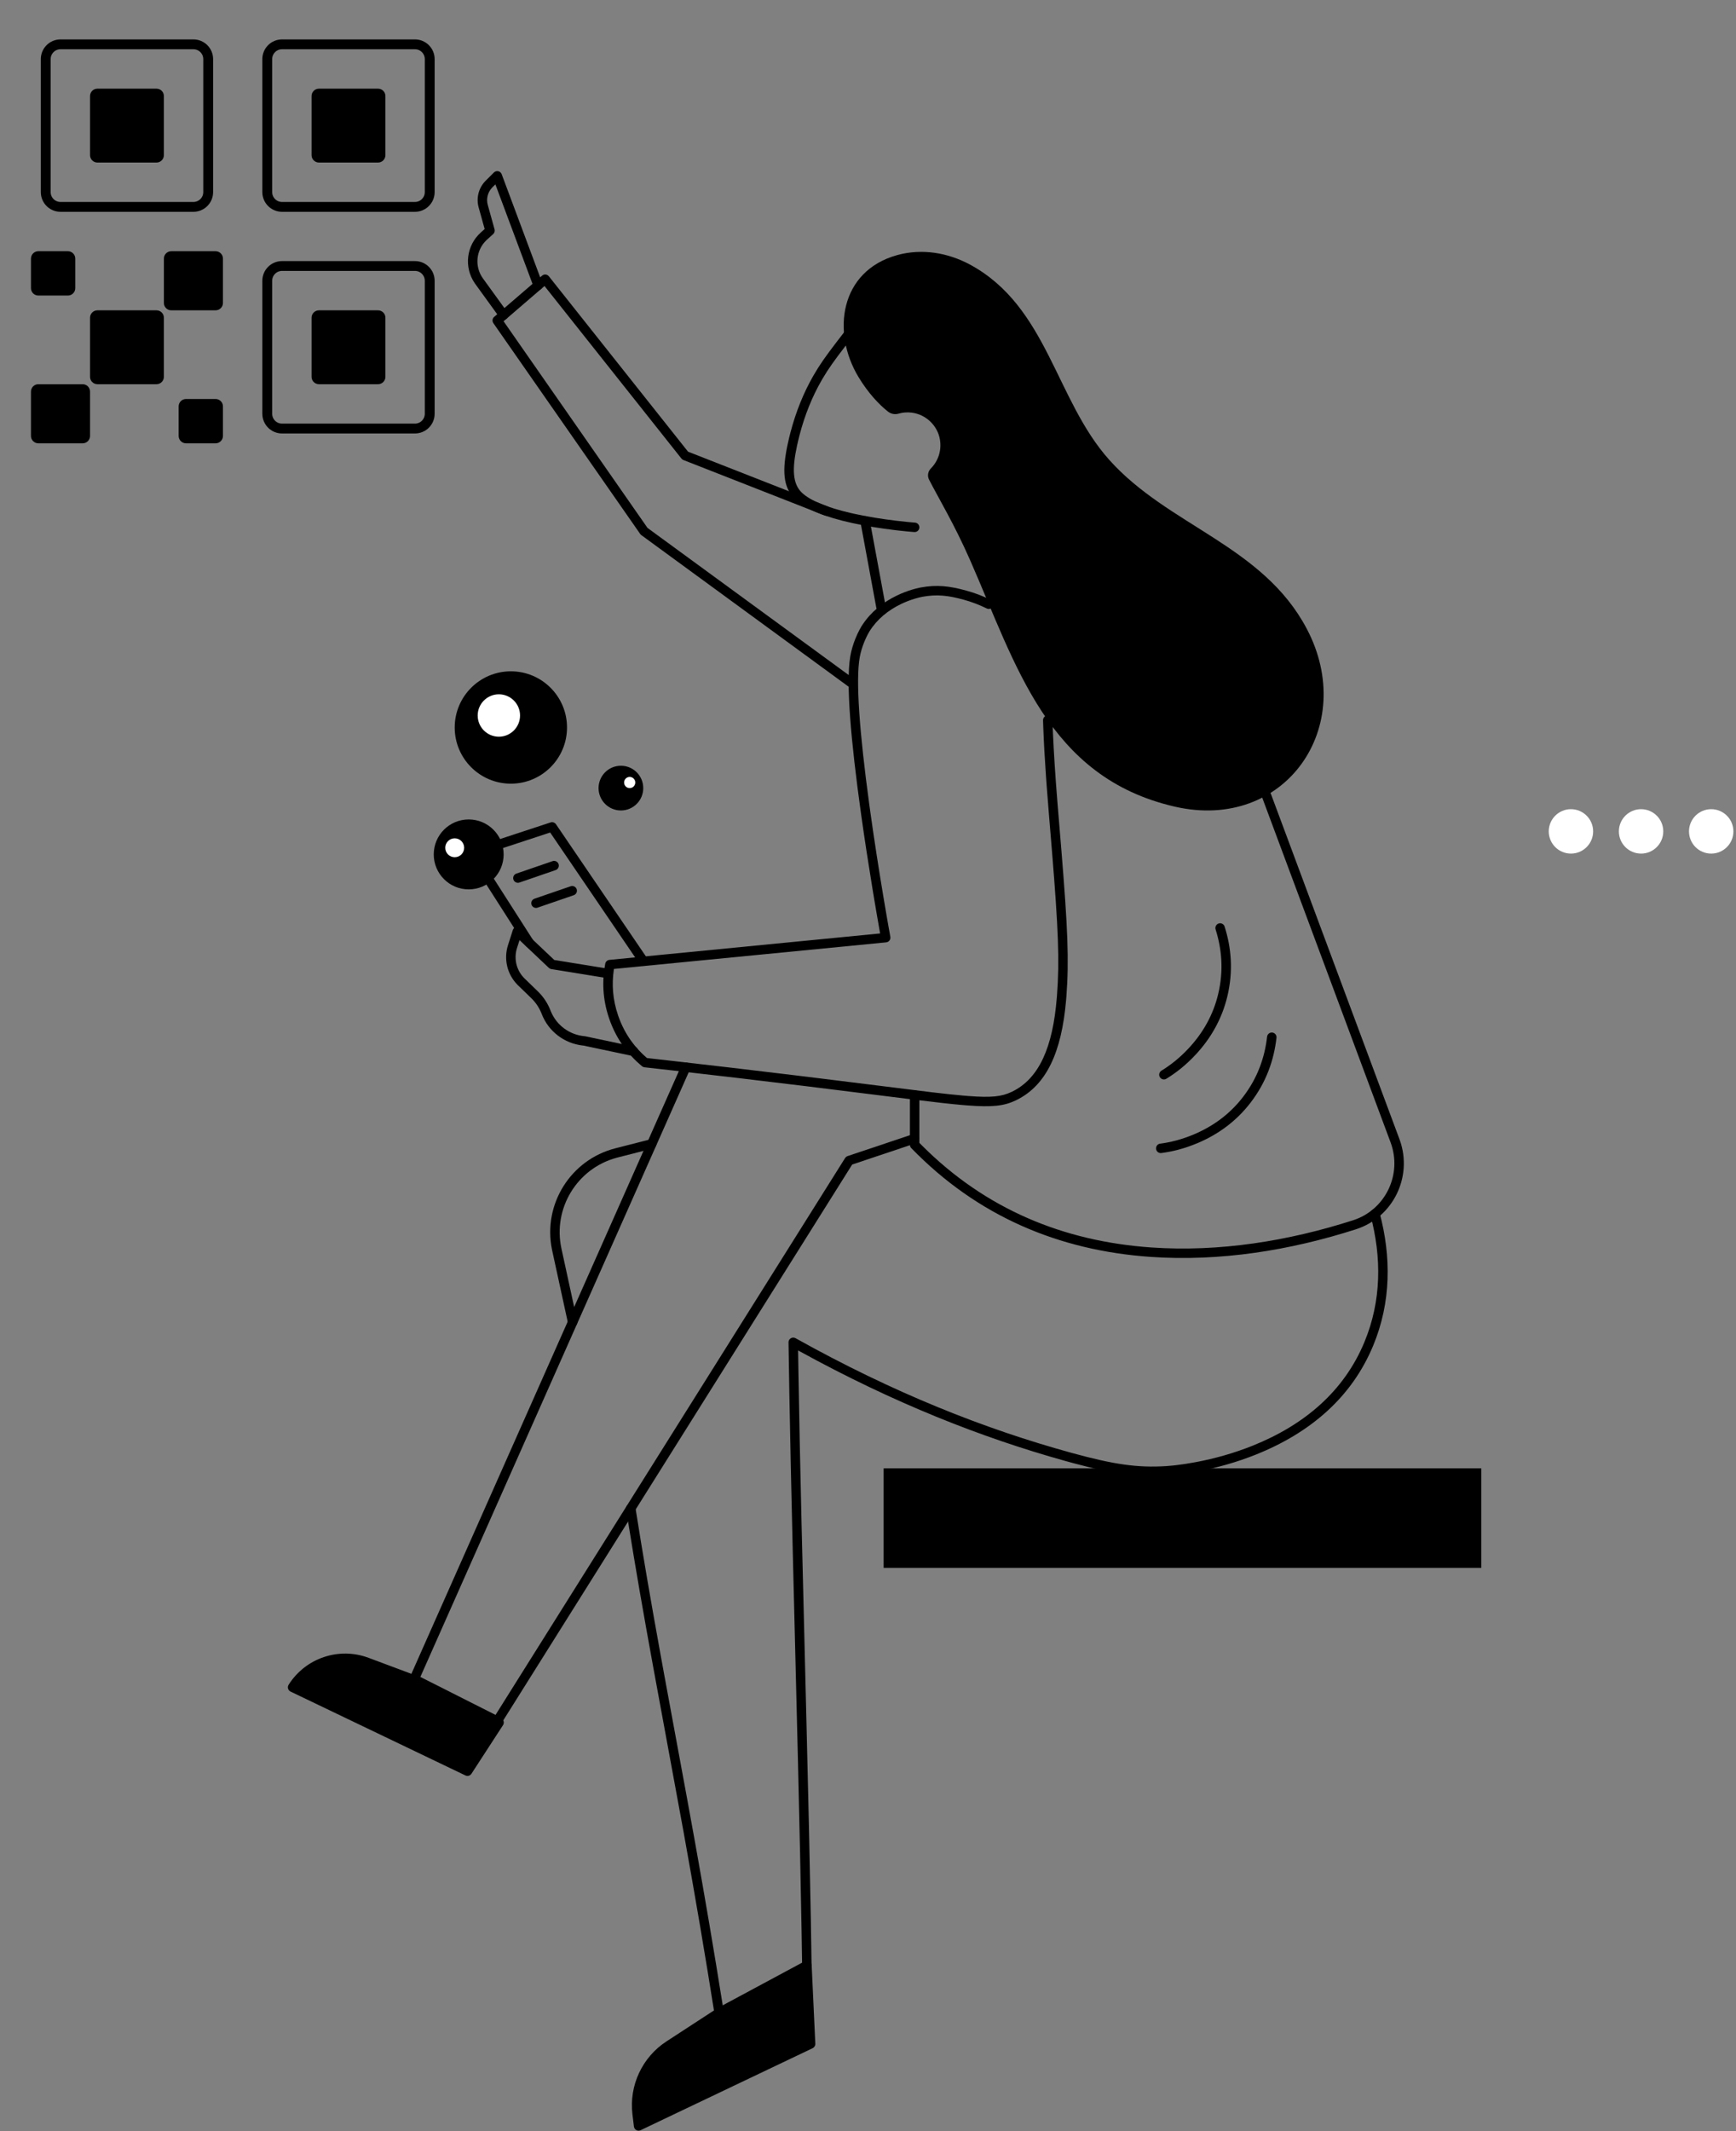 <svg width="551" height="676" viewBox="0 0 551 676" fill="none" xmlns="http://www.w3.org/2000/svg">
<rect x="0" y="0" width="551" height="676" fill="#808080" stroke="none"/>
<path fill-rule="evenodd" clip-rule="evenodd" d="M285.112 131.228C286.436 130.84 287.87 130.708 289.355 130.889C293.822 131.431 297.54 134.923 298.316 139.356C298.946 142.953 297.731 146.292 295.461 148.584C294.521 149.533 294.273 150.964 294.883 152.152C298.043 158.316 302.865 166.226 307.881 177.622C322.53 210.901 332.434 246.589 372.876 255.874C407.931 263.923 431.144 230.434 414.747 199.424C400.779 173.009 370.911 166.884 352.107 145.909C334.976 126.798 332.518 97.331 307.956 83.976C300.867 80.122 292.574 78.77 284.794 80.912C266.529 85.939 263.909 105.391 272.474 119.584C275.644 124.837 279.125 128.408 281.81 130.535C282.74 131.271 283.972 131.562 285.112 131.228Z" fill="black"/>
<path d="M272.071 102.425C271.41 101.925 270.47 102.056 269.97 102.717L268.554 104.571L265.713 108.248C262.024 113.053 260.149 115.725 258.21 119.084C255.051 124.551 252.617 130.617 250.906 137.121C250.596 138.298 250.31 139.496 250.045 140.719C248.232 149.085 248.421 154.615 252.435 158.445C255.775 161.634 262.035 164.046 270.451 165.9C274.776 166.853 279.4 167.594 284.022 168.15L285.379 168.307C286.263 168.407 287.107 168.494 287.902 168.57L289.521 168.715L290.2 168.769C291.026 168.827 291.743 168.204 291.801 167.377C291.859 166.551 291.236 165.834 290.41 165.776L289.536 165.706C289.298 165.686 289.04 165.663 288.763 165.638L287.594 165.526C286.59 165.425 285.514 165.307 284.38 165.171C279.848 164.626 275.316 163.9 271.097 162.97L270.031 162.73C262.662 161.022 257.202 158.848 254.506 156.275C251.541 153.445 251.379 148.726 252.976 141.354C253.233 140.174 253.509 139.018 253.807 137.884C255.452 131.63 257.787 125.813 260.808 120.584L261.126 120.038C262.934 116.97 264.806 114.344 268.424 109.644L271.111 106.167C271.459 105.714 271.765 105.314 272.065 104.92L272.363 104.526C272.863 103.865 272.732 102.924 272.071 102.425Z" fill="black"/>
<path d="M276.037 164.929C275.886 164.114 275.104 163.576 274.289 163.726C273.523 163.868 273.001 164.57 273.068 165.331L273.087 165.474L278.133 192.758C278.284 193.573 279.066 194.111 279.881 193.96C280.648 193.819 281.169 193.117 281.103 192.356L281.083 192.213L276.037 164.929Z" fill="black"/>
<path d="M174.207 87.643C173.708 87.016 172.813 86.897 172.171 87.348L172.054 87.439L156.847 100.514C156.302 100.982 156.171 101.764 156.514 102.38L156.594 102.509L203.201 169.384C203.265 169.475 203.338 169.558 203.419 169.632L203.547 169.737L269.529 217.956C270.198 218.445 271.136 218.299 271.625 217.63C272.085 217.001 271.983 216.132 271.412 215.625L271.299 215.534L205.521 167.464L159.831 101.904L172.828 90.729L216.285 145.46C216.417 145.626 216.582 145.761 216.769 145.858L216.913 145.924L261.704 163.477C262.475 163.779 263.345 163.399 263.648 162.628C263.932 161.902 263.612 161.088 262.93 160.743L262.798 160.684L218.383 143.277L174.207 87.643Z" fill="black"/>
<path d="M159.23 55.255C158.865 54.278 157.651 53.974 156.87 54.622L156.766 54.717L154.168 57.303C152.01 59.452 151.137 62.567 151.848 65.512L151.925 65.806L153.831 72.649L152.594 73.761C148.007 77.885 147.205 84.756 150.673 89.817L150.86 90.082L158.623 100.801C159.109 101.472 160.046 101.622 160.717 101.136C161.349 100.678 161.519 99.821 161.132 99.162L161.052 99.041L153.289 88.322C150.565 84.56 151.052 79.379 154.388 76.189L154.6 75.992L156.528 74.257C156.916 73.908 157.092 73.385 157.001 72.877L156.97 72.739L154.814 65.001C154.284 63.098 154.779 61.061 156.107 59.614L156.285 59.429L157.234 58.485L169.387 91.028C169.66 91.758 170.442 92.15 171.18 91.952L171.317 91.908C172.048 91.635 172.44 90.854 172.242 90.116L172.198 89.978L159.23 55.255Z" fill="black"/>
<path d="M306.665 187.337C301.335 185.872 297.36 185.411 292.222 186.356L291.704 186.461C291.084 186.593 290.401 186.765 289.576 187.01C287.973 187.487 286.318 188.112 284.661 188.913C280.232 191.051 276.446 194.093 273.726 198.209L273.438 198.655C273.306 198.865 273.089 199.237 272.816 199.752C272.367 200.598 271.92 201.546 271.503 202.579C270.798 204.322 270.251 206.129 269.921 207.961L269.832 208.487C268.529 216.755 269.966 234.414 273.323 258.383C274.385 265.968 275.584 273.761 276.847 281.461L277.393 284.755C277.657 286.34 277.917 287.873 278.169 289.346L279.053 294.432L279.348 296.094L193.427 304.481C192.763 304.545 192.221 305.041 192.099 305.697C191.099 311.031 191.199 316.808 193.34 323.073C195.63 329.733 199.388 334.549 203.758 338.207C203.984 338.396 204.261 338.514 204.554 338.547L213.839 339.594C227.449 341.141 241.114 342.745 256.023 344.569L290.528 348.865C297.47 349.714 301.952 350.214 305.526 350.524L307.115 350.654C314.9 351.249 318.599 350.845 322.327 349.087L322.642 348.936C332.153 344.247 336.946 333.763 338.367 317.303L338.477 315.949C339.338 304.613 338.895 294.318 336.864 269.521L335.631 254.598C335.455 252.4 335.306 250.459 335.163 248.51L335.072 247.253C334.569 240.255 334.232 234.152 334.052 228.406C334.026 227.578 333.334 226.927 332.506 226.953C331.678 226.979 331.028 227.671 331.054 228.499L331.12 230.444C331.3 235.34 331.591 240.522 331.997 246.303L332.233 249.567C332.451 252.505 332.69 255.506 333.018 259.469L333.927 270.413C335.898 294.56 336.322 304.694 335.485 315.721L335.428 316.457C334.148 332.323 329.772 342.076 321.319 346.244L321.048 346.374C317.872 347.871 314.632 348.224 307.306 347.66L305.783 347.535C303.206 347.311 300.138 346.986 295.982 346.498L260.487 342.095L252.348 341.099C238.315 339.394 225.318 337.875 212.321 336.403L205.343 335.616L205.312 335.59C201.608 332.4 198.412 328.259 196.378 322.665L196.178 322.1C194.421 316.961 194.172 312.175 194.805 307.722L194.86 307.354L281.259 298.922C282.132 298.837 282.746 298.024 282.589 297.16L282.048 294.142L281.424 290.572C281.08 288.585 280.721 286.475 280.352 284.261C278.892 275.522 277.504 266.607 276.294 257.967L275.878 254.955C272.803 232.376 271.559 215.754 272.873 208.494C273.164 206.878 273.653 205.265 274.284 203.703C274.598 202.926 274.93 202.203 275.265 201.545L275.466 201.158C275.703 200.711 275.883 200.402 275.977 200.253C278.386 196.431 281.851 193.6 285.965 191.614C287.47 190.888 288.975 190.318 290.431 189.886C291.386 189.602 292.117 189.431 292.775 189.305C297.368 188.46 300.937 188.874 305.875 190.231C308.38 190.91 310.823 191.845 313.182 193.005C313.926 193.37 314.825 193.064 315.19 192.32C315.555 191.577 315.249 190.678 314.505 190.312C311.977 189.07 309.356 188.066 306.665 187.337Z" fill="black"/>
<path d="M165.225 294.395C164.456 293.668 163.211 293.95 162.813 294.901L162.766 295.029L161.235 299.822C159.829 304.231 160.981 309.046 164.205 312.338L164.439 312.57L168.621 316.622C169.973 317.933 171.045 319.5 171.774 321.23L171.936 321.633C174.067 327.161 179.109 331.02 184.98 331.647L185.225 331.669L200.775 334.961C201.538 335.122 202.288 334.673 202.517 333.944L202.553 333.804C202.715 333.041 202.265 332.291 201.536 332.062L201.396 332.026L185.763 328.718L185.579 328.69C180.814 328.287 176.682 325.258 174.856 320.856L174.735 320.554C173.907 318.402 172.647 316.442 171.035 314.793L170.708 314.468L166.526 310.416C164.019 307.987 163.057 304.382 164.001 301.038L164.093 300.735L164.898 298.213L174.2 307.01C174.382 307.182 174.604 307.305 174.844 307.37L174.991 307.401L192.774 310.28C193.592 310.412 194.362 309.857 194.494 309.039C194.619 308.269 194.134 307.542 193.395 307.348L193.253 307.318L175.928 304.513L165.225 294.395Z" fill="black"/>
<path d="M403.359 251.768C403.07 250.991 402.206 250.597 401.43 250.886C400.699 251.158 400.306 251.939 400.504 252.677L400.548 252.815L441.367 362.381C445.145 372.52 439.725 383.785 429.464 387.077C408.815 393.7 386.978 397.191 365.468 395.707C337.572 393.782 312.841 383.575 292.614 363.343L291.806 362.524L291.805 347.329C291.805 346.55 291.211 345.909 290.45 345.836L290.305 345.829C289.526 345.829 288.885 346.424 288.812 347.185L288.805 347.329V363.136C288.805 363.527 288.958 363.901 289.229 364.181C310.225 385.806 336.094 396.687 365.261 398.7C387.196 400.213 409.397 396.664 430.381 389.934C442.157 386.156 448.426 373.332 444.306 361.686L444.178 361.334L403.359 251.768Z" fill="black"/>
<path d="M437.867 384.637C437.653 383.836 436.831 383.361 436.03 383.575C435.23 383.788 434.754 384.611 434.968 385.411C438.562 398.862 438.495 412.624 433.069 425.697C426.595 441.309 414.058 451.973 397.591 458.582C391.635 460.973 385.523 462.675 379.533 463.802C377.326 464.217 375.253 464.53 373.351 464.755L372.243 464.879C371.433 464.963 370.746 465.02 370.191 465.056C360.98 465.645 353.459 464.518 340.241 460.895C312.48 453.284 283.552 441.811 252.504 424.485C251.496 423.922 250.256 424.662 250.274 425.817L250.538 442.039C250.791 456.25 251.105 470.772 251.581 490.548L253.273 558.793C253.802 580.712 254.136 596.196 254.403 611.677L254.608 624.333L229.65 637.74L229.42 636.294C226.613 618.693 223.792 602.155 220.611 584.433L217.92 569.655C215.101 554.319 211.016 532.294 210.813 531.187L209.578 524.421C206.46 507.244 204.038 493.139 201.684 478.231C201.555 477.413 200.787 476.854 199.968 476.983C199.15 477.112 198.592 477.88 198.721 478.699L199.266 482.132C201.638 496.964 204.126 511.287 207.359 528.979L216.953 581.053L217.017 581.406C220.676 601.66 223.841 620.201 227.018 640.297C227.179 641.318 228.3 641.873 229.21 641.384L256.83 626.545C257.284 626.301 257.577 625.845 257.617 625.34L257.621 625.201L257.357 608.973C257.047 591.538 256.644 573.637 255.964 546.13L254.41 483.328C253.959 464.188 253.666 449.991 253.423 435.3L253.313 428.362L253.923 428.699C283.626 444.999 311.428 455.999 338.155 463.432L339.448 463.788L340.926 464.189C353.54 467.575 361.137 468.641 370.382 468.05L371.051 468.002C373.361 467.824 376.437 467.436 380.088 466.75C386.259 465.59 392.558 463.835 398.708 461.367C415.865 454.48 429.021 443.289 435.84 426.847C441.548 413.095 441.618 398.677 437.867 384.637Z" fill="black"/>
<path d="M218.274 337.151C217.561 336.835 216.734 337.118 216.359 337.784L216.294 337.913L130.098 532.023C129.793 532.711 130.046 533.51 130.672 533.902L130.793 533.971L157.149 547.272C157.797 547.599 158.579 547.413 159.013 546.849L159.095 546.731L270.48 369.394L290.78 362.601C291.52 362.354 291.939 361.586 291.766 360.842L291.727 360.703C291.479 359.963 290.712 359.545 289.967 359.717L289.828 359.756L269.019 366.719C268.737 366.814 268.491 366.989 268.31 367.223L268.225 367.344L157.282 543.978L133.42 531.935L219.036 339.131C219.353 338.418 219.069 337.591 218.403 337.216L218.274 337.151Z" fill="black"/>
<path d="M176.468 261.459C176.118 260.945 175.493 260.705 174.897 260.84L174.76 260.878L149.323 269.234C148.436 269.525 148.038 270.539 148.458 271.348L148.528 271.468L166.713 299.87C167.159 300.567 168.087 300.771 168.785 300.324C169.441 299.904 169.66 299.057 169.311 298.377L169.239 298.252L152.099 271.479L174.624 264.079L202.925 305.645C203.364 306.29 204.216 306.484 204.886 306.116L205.009 306.041C205.654 305.602 205.848 304.75 205.48 304.08L205.405 303.957L176.468 261.459Z" fill="black"/>
<path fill-rule="evenodd" clip-rule="evenodd" d="M256.121 623.445L257.279 648.351L202.69 674.358L202.225 670.511C201.187 661.936 205.116 653.516 212.353 648.802L228.499 638.285L256.121 623.445Z" fill="black"/>
<path d="M257.62 623.375L258.778 648.282C258.806 648.885 258.469 649.446 257.924 649.705L203.335 675.712C202.41 676.153 201.324 675.556 201.201 674.538L200.736 670.691C199.629 661.549 203.818 652.572 211.535 647.545L227.681 637.028L227.789 636.964L255.411 622.124C256.384 621.601 257.568 622.273 257.62 623.375ZM254.734 625.893L229.266 639.576L213.172 650.059L212.837 650.282C206.293 654.723 202.761 662.458 203.714 670.331L203.93 672.106L255.735 647.425L254.734 625.893Z" fill="black"/>
<path fill-rule="evenodd" clip-rule="evenodd" d="M158.4 546.403L148.378 561.831L92.869 535.226C97.859 527.325 107.707 524.007 116.461 527.278L132.045 533.102L158.4 546.403Z" fill="black"/>
<path d="M132.57 531.697L132.721 531.763L159.076 545.064C159.873 545.466 160.144 546.471 159.658 547.22L149.636 562.648C149.225 563.28 148.409 563.509 147.73 563.184L92.221 536.579C91.411 536.191 91.122 535.184 91.601 534.425C96.97 525.923 107.567 522.353 116.986 525.873L132.57 531.697ZM95.11 534.636L147.839 559.909L156.232 546.988L131.443 534.478L115.936 528.683C108.434 525.88 100.062 528.314 95.208 534.507L95.11 534.636Z" fill="black"/>
<path d="M208.312 362.481C208.12 361.725 207.385 361.252 206.63 361.369L206.488 361.399L195.315 364.25C181.127 367.871 172.299 381.97 175.178 396.274L175.268 396.707L180.28 419.723C180.457 420.533 181.256 421.046 182.065 420.87C182.827 420.704 183.327 419.986 183.236 419.227L183.212 419.085L178.2 396.069C175.425 383.325 183.134 370.67 195.675 367.258L196.057 367.157L207.23 364.305C208.033 364.1 208.517 363.284 208.312 362.481Z" fill="black"/>
<path d="M403.831 327.533C403.008 327.439 402.264 328.03 402.17 328.853C401.427 335.341 399.227 341.852 394.53 347.963C390.347 353.405 385.021 357.262 378.999 359.809C375 361.501 371.474 362.349 368.224 362.776C367.403 362.884 366.825 363.638 366.933 364.459C367.041 365.281 367.794 365.859 368.616 365.751C372.111 365.291 375.888 364.383 380.168 362.572C386.642 359.834 392.388 355.672 396.908 349.792C401.982 343.191 404.351 336.179 405.15 329.194C405.245 328.371 404.654 327.628 403.831 327.533Z" fill="black"/>
<path d="M388.69 293.916C388.44 293.126 387.598 292.688 386.808 292.937C386.018 293.186 385.579 294.029 385.828 294.819C387.792 301.046 388.434 307.889 386.632 315.384C385.027 322.057 381.733 327.748 377.271 332.527C374.307 335.701 371.432 337.911 368.638 339.625C367.932 340.058 367.71 340.982 368.143 341.688C368.577 342.394 369.5 342.615 370.206 342.182C373.212 340.338 376.292 337.971 379.464 334.575C384.261 329.437 387.815 323.296 389.548 316.085C391.495 307.991 390.804 300.62 388.69 293.916Z" fill="black"/>
<path fill-rule="evenodd" clip-rule="evenodd" d="M470.156 497.341H280.461V465.771H470.156V497.341Z" fill="black"/>
<path fill-rule="evenodd" clip-rule="evenodd" d="M536.084 263.721C536.084 267.612 539.238 270.766 543.129 270.766C547.02 270.766 550.174 267.612 550.174 263.721C550.174 259.83 547.02 256.676 543.129 256.676C539.238 256.676 536.084 259.83 536.084 263.721Z" fill="white"/>
<path fill-rule="evenodd" clip-rule="evenodd" d="M513.826 263.721C513.826 267.612 516.979 270.766 520.871 270.766C524.762 270.766 527.915 267.612 527.915 263.721C527.915 259.83 524.762 256.676 520.871 256.676C516.979 256.676 513.826 259.83 513.826 263.721Z" fill="white"/>
<path fill-rule="evenodd" clip-rule="evenodd" d="M491.567 263.721C491.567 267.612 494.721 270.766 498.612 270.766C502.503 270.766 505.657 267.612 505.657 263.721C505.657 259.83 502.503 256.676 498.612 256.676C494.721 256.676 491.567 259.83 491.567 263.721Z" fill="white"/>
<path d="M30.922 98.438H49.672C50.966 98.438 52.016 99.487 52.016 100.781V119.531C52.016 120.826 50.966 121.875 49.672 121.875H30.922C29.628 121.875 28.578 120.826 28.578 119.531V100.781C28.578 99.487 29.628 98.438 30.922 98.438Z" fill="black"/>
<path d="M54.359 79.688H68.422C69.716 79.688 70.766 80.737 70.766 82.031V96.094C70.766 97.388 69.716 98.438 68.422 98.438H54.359C53.065 98.438 52.016 97.388 52.016 96.094V82.031C52.016 80.737 53.065 79.688 54.359 79.688Z" fill="black"/>
<path d="M12.172 121.875H26.234C27.529 121.875 28.578 122.924 28.578 124.219V138.281C28.578 139.576 27.529 140.625 26.234 140.625H12.172C10.877 140.625 9.828 139.576 9.828 138.281V124.219C9.828 122.924 10.877 121.875 12.172 121.875Z" fill="black"/>
<path d="M12.172 79.688H21.547C22.841 79.688 23.891 80.737 23.891 82.031V91.406C23.891 92.701 22.841 93.75 21.547 93.75H12.172C10.877 93.75 9.828 92.701 9.828 91.406V82.031C9.828 80.737 10.877 79.688 12.172 79.688Z" fill="black"/>
<path d="M59.047 126.562H68.422C69.716 126.562 70.766 127.612 70.766 128.906V138.281C70.766 139.576 69.716 140.625 68.422 140.625H59.047C57.752 140.625 56.703 139.576 56.703 138.281V128.906C56.703 127.612 57.752 126.562 59.047 126.562Z" fill="black"/>
<path d="M30.922 28.125H49.672C50.966 28.125 52.016 29.174 52.016 30.469V49.219C52.016 50.513 50.966 51.562 49.672 51.562H30.922C29.628 51.562 28.578 50.513 28.578 49.219V30.469C28.578 29.174 29.628 28.125 30.922 28.125Z" fill="black"/>
<path d="M19.203 14.062H61.391C63.98 14.062 66.078 16.161 66.078 18.75V60.938C66.078 63.526 63.98 65.625 61.391 65.625H19.203C16.614 65.625 14.516 63.526 14.516 60.938V18.75C14.516 16.161 16.614 14.062 19.203 14.062Z" stroke="black" stroke-width="3.125" stroke-linecap="round" stroke-linejoin="round"/>
<path d="M101.234 28.125H119.984C121.279 28.125 122.328 29.174 122.328 30.469V49.219C122.328 50.513 121.279 51.562 119.984 51.562H101.234C99.94 51.562 98.891 50.513 98.891 49.219V30.469C98.891 29.174 99.94 28.125 101.234 28.125Z" fill="black"/>
<path d="M89.516 14.062H131.703C134.292 14.062 136.391 16.161 136.391 18.75V60.938C136.391 63.526 134.292 65.625 131.703 65.625H89.516C86.927 65.625 84.828 63.526 84.828 60.938V18.75C84.828 16.161 86.927 14.062 89.516 14.062Z" stroke="black" stroke-width="3.125" stroke-linecap="round" stroke-linejoin="round"/>
<path d="M101.234 98.438H119.984C121.279 98.438 122.328 99.487 122.328 100.781V119.531C122.328 120.826 121.279 121.875 119.984 121.875H101.234C99.94 121.875 98.891 120.826 98.891 119.531V100.781C98.891 99.487 99.94 98.438 101.234 98.438Z" fill="black"/>
<path d="M89.516 84.375H131.703C134.292 84.375 136.391 86.474 136.391 89.062V131.25C136.391 133.839 134.292 135.938 131.703 135.938H89.516C86.927 135.938 84.828 133.839 84.828 131.25V89.062C84.828 86.474 86.927 84.375 89.516 84.375Z" stroke="black" stroke-width="3.125" stroke-linecap="round" stroke-linejoin="round"/>
<path fill-rule="evenodd" clip-rule="evenodd" d="M144.323 230.767C144.323 240.61 152.302 248.589 162.145 248.589C171.988 248.589 179.968 240.61 179.968 230.767C179.968 220.924 171.988 212.945 162.145 212.945C152.302 212.945 144.323 220.924 144.323 230.767Z" fill="black"/>
<path fill-rule="evenodd" clip-rule="evenodd" d="M151.616 226.962C151.616 230.675 154.627 233.686 158.34 233.686C162.053 233.686 165.063 230.675 165.063 226.962C165.063 223.249 162.053 220.238 158.34 220.238C154.627 220.238 151.616 223.249 151.616 226.962Z" fill="white"/>
<path fill-rule="evenodd" clip-rule="evenodd" d="M137.671 271.024C137.671 277.15 142.636 282.116 148.762 282.116C154.888 282.116 159.854 277.15 159.854 271.024C159.854 264.898 154.888 259.932 148.762 259.932C142.636 259.932 137.671 264.898 137.671 271.024Z" fill="black"/>
<path fill-rule="evenodd" clip-rule="evenodd" d="M141.323 268.92C141.323 270.576 142.666 271.919 144.322 271.919C145.979 271.919 147.322 270.576 147.322 268.92C147.322 267.263 145.979 265.92 144.322 265.92C142.666 265.92 141.323 267.263 141.323 268.92Z" fill="white"/>
<path fill-rule="evenodd" clip-rule="evenodd" d="M189.98 249.993C189.98 253.91 193.155 257.086 197.073 257.086C200.99 257.086 204.165 253.91 204.165 249.993C204.165 246.076 200.99 242.9 197.073 242.9C193.155 242.9 189.98 246.076 189.98 249.993Z" fill="black"/>
<path fill-rule="evenodd" clip-rule="evenodd" d="M198.084 248.219C198.084 249.199 198.879 249.993 199.859 249.993C200.839 249.993 201.634 249.199 201.634 248.219C201.634 247.239 200.839 246.445 199.859 246.445C198.879 246.445 198.084 247.239 198.084 248.219Z" fill="white"/>
<path d="M177.288 274.091C177.035 273.354 176.264 272.941 175.521 273.12L175.382 273.16L163.893 277.11C163.11 277.379 162.693 278.233 162.962 279.016C163.216 279.754 163.987 280.166 164.73 279.988L164.868 279.947L176.357 275.997C177.141 275.728 177.558 274.874 177.288 274.091Z" fill="black"/>
<path d="M183.033 282.058C182.78 281.32 182.009 280.908 181.266 281.086L181.127 281.127L169.638 285.078C168.855 285.347 168.438 286.201 168.707 286.984C168.961 287.721 169.732 288.134 170.475 287.955L170.614 287.915L182.103 283.964C182.886 283.694 183.303 282.841 183.033 282.058Z" fill="black"/>
</svg>
